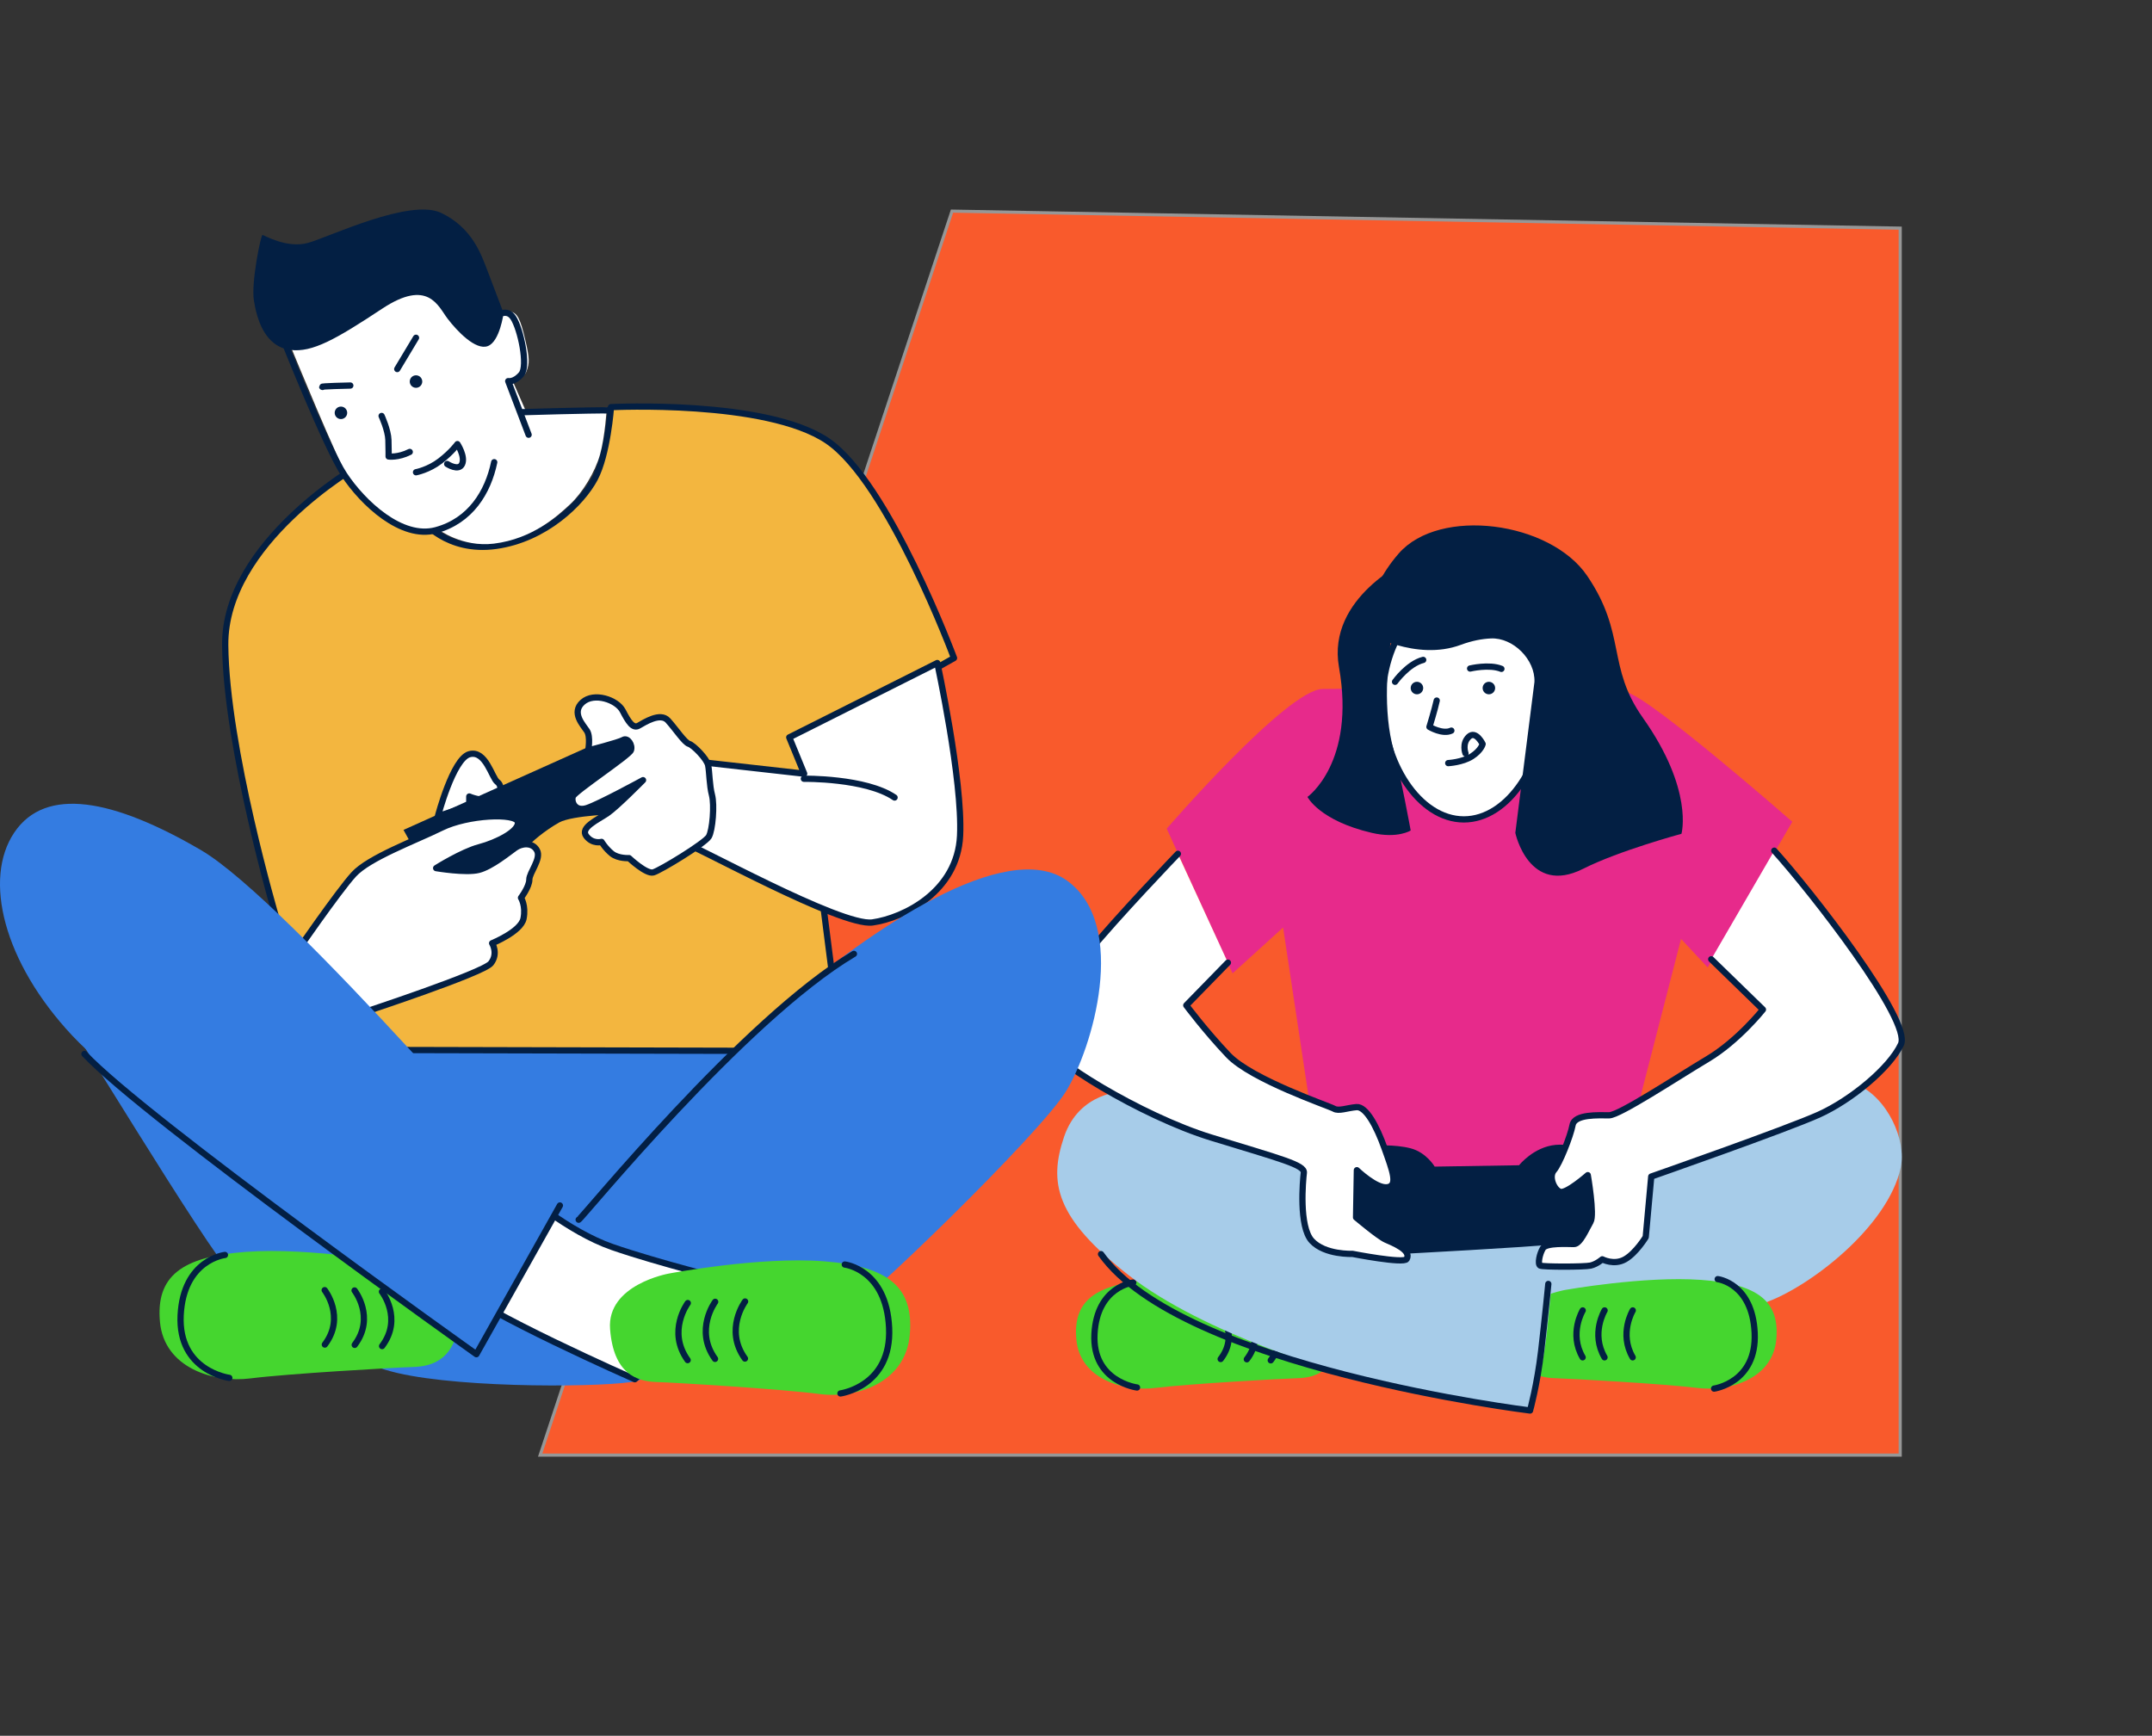 
<svg width="688px" height="555px" viewBox="0 0 688 555" version="1.1" xmlns="http://www.w3.org/2000/svg" xmlns:xlink="http://www.w3.org/1999/xlink">
    <rect x="0" y="0" width="688" height="555" fill="#333333" stroke="none"/>
    <g id="Page-1" stroke="none" stroke-width="1" fill="none" fill-rule="evenodd">
        <g id="Desktop-HD" transform="translate(-95, -337)">
            <g id="relationship_2" transform="translate(95, 337.79)">
                <path d="M561.069,39.725 L642.636,423.469 L217.33,513.871 L263.421,97.429 L561.069,39.725 Z" id="Rectangle" stroke="#979797" fill="#F95A2C" transform="translate(429.993, 276.822) rotate(12) translate(-429.993, -276.822) "></path>
                <g id="Group-2" transform="translate(0, 66.21)">
                    <path d="M431,340.769 C431,340.769 503.568,314.808 513.378,307.208 C523.188,299.62 583.005,275.123 593.294,279.525 C603.584,283.928 609.529,297.652 607.658,306.347 C603.596,325.286 578.34,344.692 564.124,349.586 C549.908,354.481 499.162,357.174 484.442,358.896 C469.734,360.605 431,340.769 431,340.769 Z" id="Path" fill="#A7CCE9" fill-rule="nonzero"></path>
                    <path d="M500.479,345.436 C500.479,345.436 483.053,348.276 484.04,359.91 C485.015,371.555 491.482,373.496 497.06,373.664 C502.638,373.832 532.232,375.497 542.598,376.779 C552.977,378.061 566.675,373.868 567.872,361.407 C569.07,348.947 561.899,343.543 543.82,342.238 C525.753,340.932 500.479,345.436 500.479,345.436 Z" id="Path" fill="#45D62F" fill-rule="nonzero"></path>
                    <path d="M549.153,342 C549.153,342 560.243,343.312 560.972,359.194 C561.701,375.076 548,377 548,377" id="Path" stroke="#031F43" stroke-width="2" stroke-linecap="round" stroke-linejoin="round"></path>
                    <path d="M506,352 C506,352 501.519,359.397 505.972,367" id="Path" stroke="#031F43" stroke-width="2" stroke-linecap="round" stroke-linejoin="round"></path>
                    <path d="M513,352 C513,352 508.519,359.397 512.972,367" id="Path" stroke="#031F43" stroke-width="2" stroke-linecap="round" stroke-linejoin="round"></path>
                    <path d="M522,352 C522,352 517.519,359.397 521.972,367" id="Path" stroke="#031F43" stroke-width="2" stroke-linecap="round" stroke-linejoin="round"></path>
                    <g id="Group" transform="translate(344, 342)">
                        <path d="M67.521,3.436 C67.521,3.436 84.947,6.276 83.96,17.91 C82.972,29.543 76.518,31.496 70.94,31.664 C65.362,31.832 35.768,33.497 25.402,34.779 C15.023,36.061 1.325,31.868 0.128,19.407 C-1.07,6.947 6.101,1.543 24.18,0.238 C42.247,-1.068 67.521,3.436 67.521,3.436 Z" id="Path" fill="#45D62F" fill-rule="nonzero"></path>
                        <path d="M18.306,1.088 C18.306,1.088 6.668,2.346 5.903,17.574 C5.138,32.802 19.515,34.647 19.515,34.647" id="Path" stroke="#031F43" stroke-width="2" stroke-linecap="round" stroke-linejoin="round"></path>
                        <path d="M62.227,11.116 C62.227,11.116 68.101,18.437 62.264,25.961" id="Path" stroke="#031F43" stroke-width="2" stroke-linecap="round" stroke-linejoin="round"></path>
                        <path d="M54.576,10.781 C54.576,10.781 60.45,18.101 54.613,25.626" id="Path" stroke="#031F43" stroke-width="2" stroke-linecap="round" stroke-linejoin="round"></path>
                        <path d="M46.209,10.697 C46.209,10.697 52.083,18.018 46.246,25.542" id="Path" stroke="#031F43" stroke-width="2" stroke-linecap="round" stroke-linejoin="round"></path>
                    </g>
                    <path d="M359.236,282 C359.236,282 345.067,282 340.173,296.521 C335.278,311.042 337.241,322.362 360.941,340.825 C384.641,359.288 427.648,372.586 446.221,376.763 C464.793,380.952 490.443,384.833 490.198,383.844 C489.952,382.856 491.964,375.713 493.731,365.047 C494.798,358.633 496,343.977 496,343.977 C496,343.977 428.875,325.563 424.729,314.725 C420.57,303.899 414.952,295.52 406.893,292.072 C398.821,288.649 358.745,282.976 359.236,282 Z" id="Path" fill="#A7CCE9" fill-rule="nonzero"></path>
                    <path d="M373,197.956 C373,197.956 411.616,153.294 422.884,153.294 C434.151,153.294 512.228,152.118 520.385,154.47 C528.542,156.823 573,195.752 573,195.752 L545.945,242.333 L537.434,233.207 L519.601,302.534 C519.601,302.534 470.269,310 455.903,310 C441.524,310 420.557,298.225 420.557,298.225 L410.208,229.567 L394.053,244.227 L373,197.956 Z" id="Path" fill="#E72A8B" fill-rule="nonzero"></path>
                    <path d="M439.218,299.283 C439.218,299.283 445.856,298.846 450.936,300.156 C456.016,301.455 458.674,306.018 458.674,306.018 L485.645,305.581 C485.645,305.581 490.292,299.72 497.363,299.064 C504.433,298.409 513.506,302.972 513.506,302.972 C513.506,302.972 518.808,322.945 513.951,327.496 C509.081,332.058 498.698,330.323 495.15,330.966 C491.615,331.622 446.943,334 446.943,334 C446.943,334 430.578,330.311 429.255,321.841 C427.933,313.371 432.135,303.178 433.013,302.304 C433.915,301.455 439.218,299.283 439.218,299.283 Z" id="Path" fill="#031F43" fill-rule="nonzero"></path>
                    <path d="M18,254 C19.515,254.509 65.948,332.325 74.535,340.978 C83.121,349.631 105.321,366.925 127.028,372.003 C148.735,377.081 195.168,376.584 203.755,374.548 C212.342,372.512 279.976,277.911 277.956,270.276 C275.935,262.641 233.544,254.509 213.352,255.527 C193.16,256.545 108.869,275.366 90.193,268.24 C71.516,261.114 18,254 18,254 Z" id="Path" fill="#347CE1" fill-rule="nonzero"></path>
                    <path d="M134.886,99.276 C134.886,99.276 142.782,109.748 158.574,107.542 C174.366,105.335 186.068,93.766 190.157,86.049 C194.247,78.332 195.331,63.185 195.331,63.185 C195.331,63.185 244.875,60.704 264.485,73.931 C284.084,87.158 305,143.409 305,143.409 L256.589,170.636 L266.666,249.714 L239.985,269 L123.196,268.726 L90.257,233.158 L88.298,226.376 C88.298,226.376 72.272,172.02 72,139.232 C71.73,106.445 114.474,81.922 114.474,81.922 L134.886,99.276 Z" id="Path" stroke="#031F43" stroke-width="2" fill="#F3B63F" fill-rule="nonzero" stroke-linecap="round" stroke-linejoin="round"></path>
                    <g id="Group" transform="translate(51, 333)">
                        <path d="M77.159,4.016 C77.159,4.016 97.072,7.339 95.955,20.974 C94.838,34.608 87.459,36.893 81.075,37.088 C74.691,37.284 40.881,39.238 29.034,40.741 C17.175,42.244 1.522,37.332 0.147,22.733 C-1.228,8.133 6.973,1.805 27.622,0.278 C48.272,-1.249 77.159,4.016 77.159,4.016 Z" id="Path" fill="#45D62F" fill-rule="nonzero"></path>
                        <path d="M20.919,1.267 C20.919,1.267 7.624,2.734 6.752,20.571 C5.88,38.408 22.307,40.57 22.307,40.57" id="Path" stroke="#031F43" stroke-width="2" stroke-linecap="round" stroke-linejoin="round"></path>
                        <path d="M71.107,13.008 C71.107,13.008 77.822,21.585 71.156,30.405" id="Path" stroke="#031F43" stroke-width="2" stroke-linecap="round" stroke-linejoin="round"></path>
                        <path d="M62.353,12.617 C62.353,12.617 69.069,21.194 62.402,30.014" id="Path" stroke="#031F43" stroke-width="2" stroke-linecap="round" stroke-linejoin="round"></path>
                        <path d="M52.802,12.519 C52.802,12.519 59.517,21.096 52.851,29.917" id="Path" stroke="#031F43" stroke-width="2" stroke-linecap="round" stroke-linejoin="round"></path>
                    </g>
                    <path d="M494,157.198 C494,176.629 482.361,195 468,195 C453.639,195 442,176.629 442,157.198 C442,137.768 453.639,122 468,122 C482.361,122 494,137.756 494,157.198 Z" id="Path" stroke="#031F43" stroke-width="2" fill="#FFFFFF" fill-rule="nonzero" stroke-linecap="round" stroke-linejoin="round"></path>
                    <path d="M450.368,112 C450.368,112 424.124,123.909 428.073,146.288 C433.479,176.884 418,187.814 418,187.814 C418,187.814 421.779,195.385 438.558,199.301 C446.845,201.234 451,198.545 451,198.545 C451,198.545 447.768,180.812 445.532,172.745 C438.728,148.16 450.368,112 450.368,112 Z" id="Path" fill="#031F43" fill-rule="nonzero"></path>
                    <path d="M490.567,151.044 C490.852,143.943 483.784,136.818 476.654,137.139 C473.856,137.262 470.638,137.841 467.024,139.185 C452.59,144.547 437.056,135.326 437.056,135.326 C437.056,135.326 435.632,123.221 447.181,109.969 C460.228,95.015 495.58,99.688 507.426,117.119 C520.077,135.733 513.603,146.076 525.251,162.546 C541.566,185.598 537.567,199.602 537.567,199.602 C537.567,199.602 517.651,204.977 506.127,210.796 C488.735,219.573 484.452,199.306 484.452,199.306 L490.567,151.044 Z" id="Path" fill="#031F43" fill-rule="nonzero"></path>
                    <path d="M459.325,157 C458.707,159.86 457,165.423 457,165.423 C457,165.423 461.216,167.943 464,166.611" id="Path" stroke="#031F43" stroke-width="2" stroke-linecap="round" stroke-linejoin="round"></path>
                    <path d="M463,177 C463,177 467.524,176.773 470.541,174.844 C473.557,172.9 474,170.9 474,170.9 C474,170.9 471.834,166.432 469.571,168.588 C467.309,170.744 468.518,173.879 468.518,173.879" id="Path" stroke="#031F43" stroke-width="2" stroke-linecap="round" stroke-linejoin="round"></path>
                    <circle id="Oval" fill="#031F43" fill-rule="nonzero" cx="476" cy="153" r="2"></circle>
                    <circle id="Oval" fill="#031F43" fill-rule="nonzero" cx="453" cy="153" r="2"></circle>
                    <path d="M376.572,206 C376.572,206 357.292,226.048 347.16,238.424 C338.727,248.714 333.728,258.534 334.011,266.118 C334.196,270.96 364.839,289.859 387.258,296.739 C409.677,303.607 417.15,305.484 416.842,307.992 C416.534,310.487 415.192,325.161 419.366,329.732 C423.539,334.302 432.391,333.919 432.391,333.919 C432.391,333.919 448.802,337.131 449.713,335.574 C451.388,332.721 445.281,330.374 443.016,329.361 C440.751,328.348 433.536,322.259 433.536,322.259 L433.795,307.164 C433.795,307.164 439.987,313.13 443.533,312.624 C447.079,312.117 445.183,307.3 442.647,300.185 C440.123,293.083 436.7,286.734 433.672,286.993 C430.643,287.253 427.984,288.389 426.469,287.5 C424.955,286.61 400.16,278.235 392.699,270.367 C385.239,262.499 379.256,254.445 379.256,254.445 L392.564,240.796" id="Path" stroke="#031F43" stroke-width="2" fill="#FFFFFF" fill-rule="nonzero" stroke-linecap="round" stroke-linejoin="round"></path>
                    <path d="M547.084,239.721 L563.614,255.8 C563.614,255.8 555.676,265.811 545.975,271.593 C536.274,277.376 517.747,289.613 514.443,289.613 C511.14,289.613 503.423,289.165 502.758,292.722 C502.092,296.278 498.567,305.182 496.804,307.184 C495.041,309.186 496.804,313.415 498.788,314.086 C500.773,314.758 507.614,308.751 507.614,308.751 C507.614,308.751 509.821,321.436 508.502,323.662 C507.183,325.888 505.198,330.775 503.214,330.775 C501.229,330.775 494.388,330.327 493.291,332.105 C492.194,333.884 491.528,337.217 492.403,337.664 C493.291,338.112 506.517,338.112 508.502,337.664 C510.486,337.217 512.249,335.662 512.249,335.662 C512.249,335.662 515.996,337.664 519.522,335.662 C523.047,333.66 526.141,328.549 526.141,328.549 L527.904,309.199 C527.904,309.199 571.121,294.077 581.488,289.401 C591.854,284.725 604.193,274.491 607.731,266.93 C611.269,259.369 578.924,217.896 567.238,205" id="Path" stroke="#031F43" stroke-width="2" fill="#FFFFFF" fill-rule="nonzero" stroke-linecap="round" stroke-linejoin="round"></path>
                    <path d="M446,151 C446,151 450.121,145.222 455,144" id="Path" stroke="#031F43" stroke-width="2" stroke-linecap="round" stroke-linejoin="round"></path>
                    <path d="M470,146.756 C470,146.756 476.106,145.286 480,146.866" id="Path" stroke="#031F43" stroke-width="2" stroke-linecap="round" stroke-linejoin="round"></path>
                    <path d="M150.029,190.634 L150.029,187.675 C150.029,187.675 153.748,189.364 157.021,188.513 C160.294,187.675 160.741,184.297 158.993,183.027 C157.244,181.756 155.273,172.688 150.042,174.161 C144.797,175.635 140,194 140,194 L150.029,190.634 Z" id="Path" stroke="#031F43" stroke-width="2" fill="#FFFFFF" fill-rule="nonzero" stroke-linecap="round" stroke-linejoin="round"></path>
                    <path d="M221.807,176.414 L257.094,180.382 L252.328,168.775 L299.654,145 C299.654,145 307.779,182.367 306.939,200.202 C306.1,218.036 289.011,226.523 278.936,227.946 C268.849,229.356 221.251,202.748 217.88,202.186 C214.534,201.612 221.807,176.414 221.807,176.414 Z" id="Path" stroke="#031F43" stroke-width="2" fill="#FFFFFF" fill-rule="nonzero" stroke-linecap="round" stroke-linejoin="round"></path>
                    <path d="M257,182.002 C257,182.002 276.792,181.725 286,188" id="Path" stroke="#031F43" stroke-width="2" stroke-linecap="round" stroke-linejoin="round"></path>
                    <path d="M201.057,166 L129,198.362 L139.868,218 C139.868,218 167.69,205.64 168.612,204.002 C169.534,202.365 174.513,198.362 178.743,195.997 C182.984,193.631 198.094,193.268 198.094,193.268 C198.094,193.268 210.622,187.081 210.99,181.817 C211.359,176.553 201.057,166 201.057,166 Z" id="Path" fill="#031F43" fill-rule="nonzero"></path>
                    <path d="M183.547,329.008 C183.547,326.965 225.239,275.921 251.349,253.458 C277.46,230.995 321.664,200.371 341.253,214.661 C360.842,228.951 349.294,268.259 340.75,282.038 C332.206,295.818 275.462,350.948 266.415,356.056 C257.38,361.164 172.38,373 172.38,373 L172,344.307 L183.547,329.008 Z" id="Path" fill="#347CE1" fill-rule="nonzero"></path>
                    <path d="M166.986,314 C166.986,314 181.378,326.739 195.77,331.74 C210.161,336.741 234,342.663 234,342.663 L202.953,374 C202.953,374 153.492,352.217 145.398,344.031 C137.305,335.845 166.986,314 166.986,314 Z" id="Path" stroke="#031F43" stroke-width="2" fill="#FFFFFF" fill-rule="nonzero" stroke-linecap="round" stroke-linejoin="round"></path>
                    <path d="M188.054,172.928 C188.054,172.928 188.864,168.568 187.649,166.694 C186.434,164.82 182.556,160.884 186.226,157.561 C189.895,154.237 197.235,156.736 199.076,160.259 C200.917,163.795 202.341,166.069 204.17,165.032 C206.011,163.995 211.104,160.672 213.547,163.37 C215.989,166.069 218.849,170.43 220.273,170.842 C221.696,171.254 225.98,175.615 226.397,177.689 C226.815,179.763 226.802,184.123 227.625,187.234 C228.447,190.345 227.833,198.442 226.606,200.528 C225.379,202.615 211.104,211.323 208.858,211.948 C206.612,212.573 201.101,207.375 201.101,207.375 C201.101,207.375 197.628,207.587 195.59,205.926 C193.553,204.264 192.326,202.19 192.326,202.19 C192.326,202.19 189.466,203.015 187.428,200.316 C185.391,197.617 191.098,195.131 194.154,193.044 C197.211,190.958 205.581,182.449 205.581,182.449 C205.581,182.449 191.503,190.133 187.637,191.382 C183.771,192.632 182.544,189.308 183.145,187.647 C183.759,185.985 201.089,174.565 201.703,172.903 C202.316,171.242 200.684,168.755 199.26,169.58 C197.849,170.442 188.054,172.928 188.054,172.928 Z" id="Path" stroke="#031F43" stroke-width="2" fill="#FFFFFF" fill-rule="nonzero" stroke-linecap="round" stroke-linejoin="round"></path>
                    <path d="M139.438,210.576 C139.438,210.576 147.727,205.345 153.252,203.885 C158.79,202.437 166.166,198.705 165.549,195.796 C164.933,192.887 149.565,193.512 141.153,197.668 C132.753,201.813 117.99,207.205 113.068,212.611 C108.147,218.003 94,238.538 94,238.538 L115.313,257 C115.313,257 154.461,244.143 156.928,241.022 C159.395,237.901 157.335,234.593 157.335,234.593 C157.335,234.593 166.561,230.861 167.375,226.704 C168.189,222.559 166.561,220.063 166.561,220.063 C166.561,220.063 169.225,216.53 169.225,214.258 C169.225,211.974 173.123,207.617 171.679,204.921 C170.236,202.225 166.758,202.637 164.711,204.097 C162.663,205.545 157.125,210.114 153.03,211.15 C148.948,212.186 139.438,210.576 139.438,210.576 Z" id="Path" stroke="#031F43" stroke-width="2" fill="#FFFFFF" fill-rule="nonzero" stroke-linecap="round" stroke-linejoin="round"></path>
                    <path d="M178,321.482 C178,321.482 92.295,221.179 64.232,204.804 C36.169,188.428 14.614,184.331 4.583,199.17 C-5.436,214.01 1.072,240.628 23.128,264.161 C45.185,287.706 152.433,366 152.433,366 L178,321.482 Z" id="Path" fill="#347CE1" fill-rule="nonzero"></path>
                    <g id="Group" transform="translate(195, 336)">
                        <path d="M18.841,4.212 C18.841,4.212 -1.072,7.697 0.045,21.997 C1.162,36.296 8.541,38.692 14.925,38.897 C21.309,39.102 55.119,41.152 66.966,42.728 C78.813,44.304 94.478,39.154 95.853,23.842 C97.228,8.53 89.027,1.893 68.378,0.291 C47.728,-1.31 18.841,4.212 18.841,4.212 Z" id="Path" fill="#45D62F" fill-rule="nonzero"></path>
                        <path d="M75.081,1.329 C75.081,1.329 88.376,2.867 89.248,21.574 C90.12,40.281 73.693,42.549 73.693,42.549" id="Path" stroke="#031F43" stroke-width="2" stroke-linecap="round" stroke-linejoin="round"></path>
                        <path d="M24.893,13.643 C24.893,13.643 18.178,22.637 24.844,31.888" id="Path" stroke="#031F43" stroke-width="2" stroke-linecap="round" stroke-linejoin="round"></path>
                        <path d="M33.647,13.245 C33.647,13.245 26.931,22.24 33.598,31.491" id="Path" stroke="#031F43" stroke-width="2" stroke-linecap="round" stroke-linejoin="round"></path>
                        <path d="M43.21,13.143 C43.21,13.143 36.495,22.138 43.161,31.389" id="Path" stroke="#031F43" stroke-width="2" stroke-linecap="round" stroke-linejoin="round"></path>
                    </g>
                    <path d="M179,318.45 L152.302,366 C152.302,366 46.487,290.773 27,270" id="Path" stroke="#031F43" stroke-width="2" stroke-linecap="round" stroke-linejoin="round"></path>
                    <path d="M185,323 C186.001,322.668 237.671,258.918 273,238" id="Path" stroke="#031F43" stroke-width="2" stroke-linecap="round" stroke-linejoin="round"></path>
                    <path d="M495,343.533 C495,343.533 493.988,354.095 492.717,364.921 C491.446,375.746 489.164,384 489.164,384 C489.164,384 377.863,370.34 352,334" id="Path-2" stroke="#031F43" stroke-width="2" stroke-linecap="round" stroke-linejoin="round"></path>
                    <path d="M194,63.404 L168.29,64.838 L163.709,54.369 C163.709,54.369 167.34,54.369 168.314,51.739 C169.289,49.109 169.374,47.751 167.876,41.42 C166.377,35.088 165.402,32.82 162.917,32.633 C160.443,32.446 158.493,33.443 158.493,33.443 C158.493,33.443 140.972,16.967 133.271,18.051 C125.57,19.136 107.073,30.901 107.073,30.901 L93,43.937 C93,43.937 108.487,81.775 111.85,86.748 C115.213,91.72 126.983,101.865 133.527,102.501 C140.07,103.137 140.216,102.339 140.216,102.339 C140.216,102.339 147.783,108.06 157.884,106.826 C170.276,105.305 178.269,97.964 182.254,94.25 C186.238,90.536 190.235,83.968 191.807,78.422 C193.452,72.615 194,63.404 194,63.404 Z" id="Path" fill="#FFFFFF" fill-rule="nonzero"></path>
                    <path d="M90,40 C90,40 104.178,75.901 110.052,84.805 C115.926,93.709 128.351,105.519 139.386,102.526 C150.422,99.533 156.006,90.357 158,80.785" id="Path" stroke="#031F43" stroke-width="2" stroke-linecap="round" stroke-linejoin="round"></path>
                    <path d="M158,34.614 C158,34.614 161.734,30.999 164.085,34.589 C166.436,38.18 168.941,50.005 166.684,52.667 C164.427,55.328 162.478,54.864 162.478,54.864 L169,72" id="Path" stroke="#031F43" stroke-width="2" stroke-linecap="round" stroke-linejoin="round"></path>
                    <path d="M167,64.791 C167,64.791 189.004,64.111 195,64.221" id="Path" stroke="#031F43" stroke-width="2" stroke-linecap="round" stroke-linejoin="round"></path>
                    <path d="M161,33.099 C161,33.099 159.815,42.226 155.942,43.666 C152.069,45.118 146.144,38.883 143.102,34.902 C140.06,30.92 136.908,21.955 122.149,31.721 C107.403,41.475 99.816,45.794 92.84,44.88 C84.593,43.804 82.064,34.939 81.148,28.917 C80.293,23.245 83.396,8.045 83.921,8.12 C84.447,8.195 91.753,12.552 98.521,10.649 C105.289,8.759 131.129,-3.737 141.123,1.109 C151.116,5.954 153.865,14.443 155.93,19.764 C157.97,25.073 161,33.099 161,33.099 Z" id="Path" fill="#031F43" fill-rule="nonzero"></path>
                    <circle id="Oval" fill="#031F43" fill-rule="nonzero" cx="133" cy="55" r="2"></circle>
                    <circle id="Oval" fill="#031F43" fill-rule="nonzero" cx="109" cy="65" r="2"></circle>
                    <line x1="133" y1="41" x2="127" y2="51" id="Path" stroke="#031F43" stroke-width="2" stroke-linecap="round" stroke-linejoin="round"></line>
                    <path d="M112,56.275 C112,56.275 101.788,56.485 103.12,56.725" id="Path" stroke="#031F43" stroke-width="2" stroke-linecap="round" stroke-linejoin="round"></path>
                    <path d="M122,66 C122,66 124.092,70.539 124.174,73.678 C124.271,76.817 124.243,78.954 124.243,78.954 C124.243,78.954 127.216,79.401 131,77.505" id="Path" stroke="#031F43" stroke-width="2" stroke-linecap="round" stroke-linejoin="round"></path>
                    <path d="M133,84 C133,84 136.997,83.261 140.709,80.408 C144.421,77.554 146.24,75 146.24,75 C146.24,75 148.813,78.943 147.737,81.359 C146.66,83.775 142.961,81.359 142.961,81.359" id="Path-3" stroke="#031F43" stroke-width="2" stroke-linecap="round" stroke-linejoin="round"></path>
                </g>
            </g>
        </g>
    </g>
</svg>